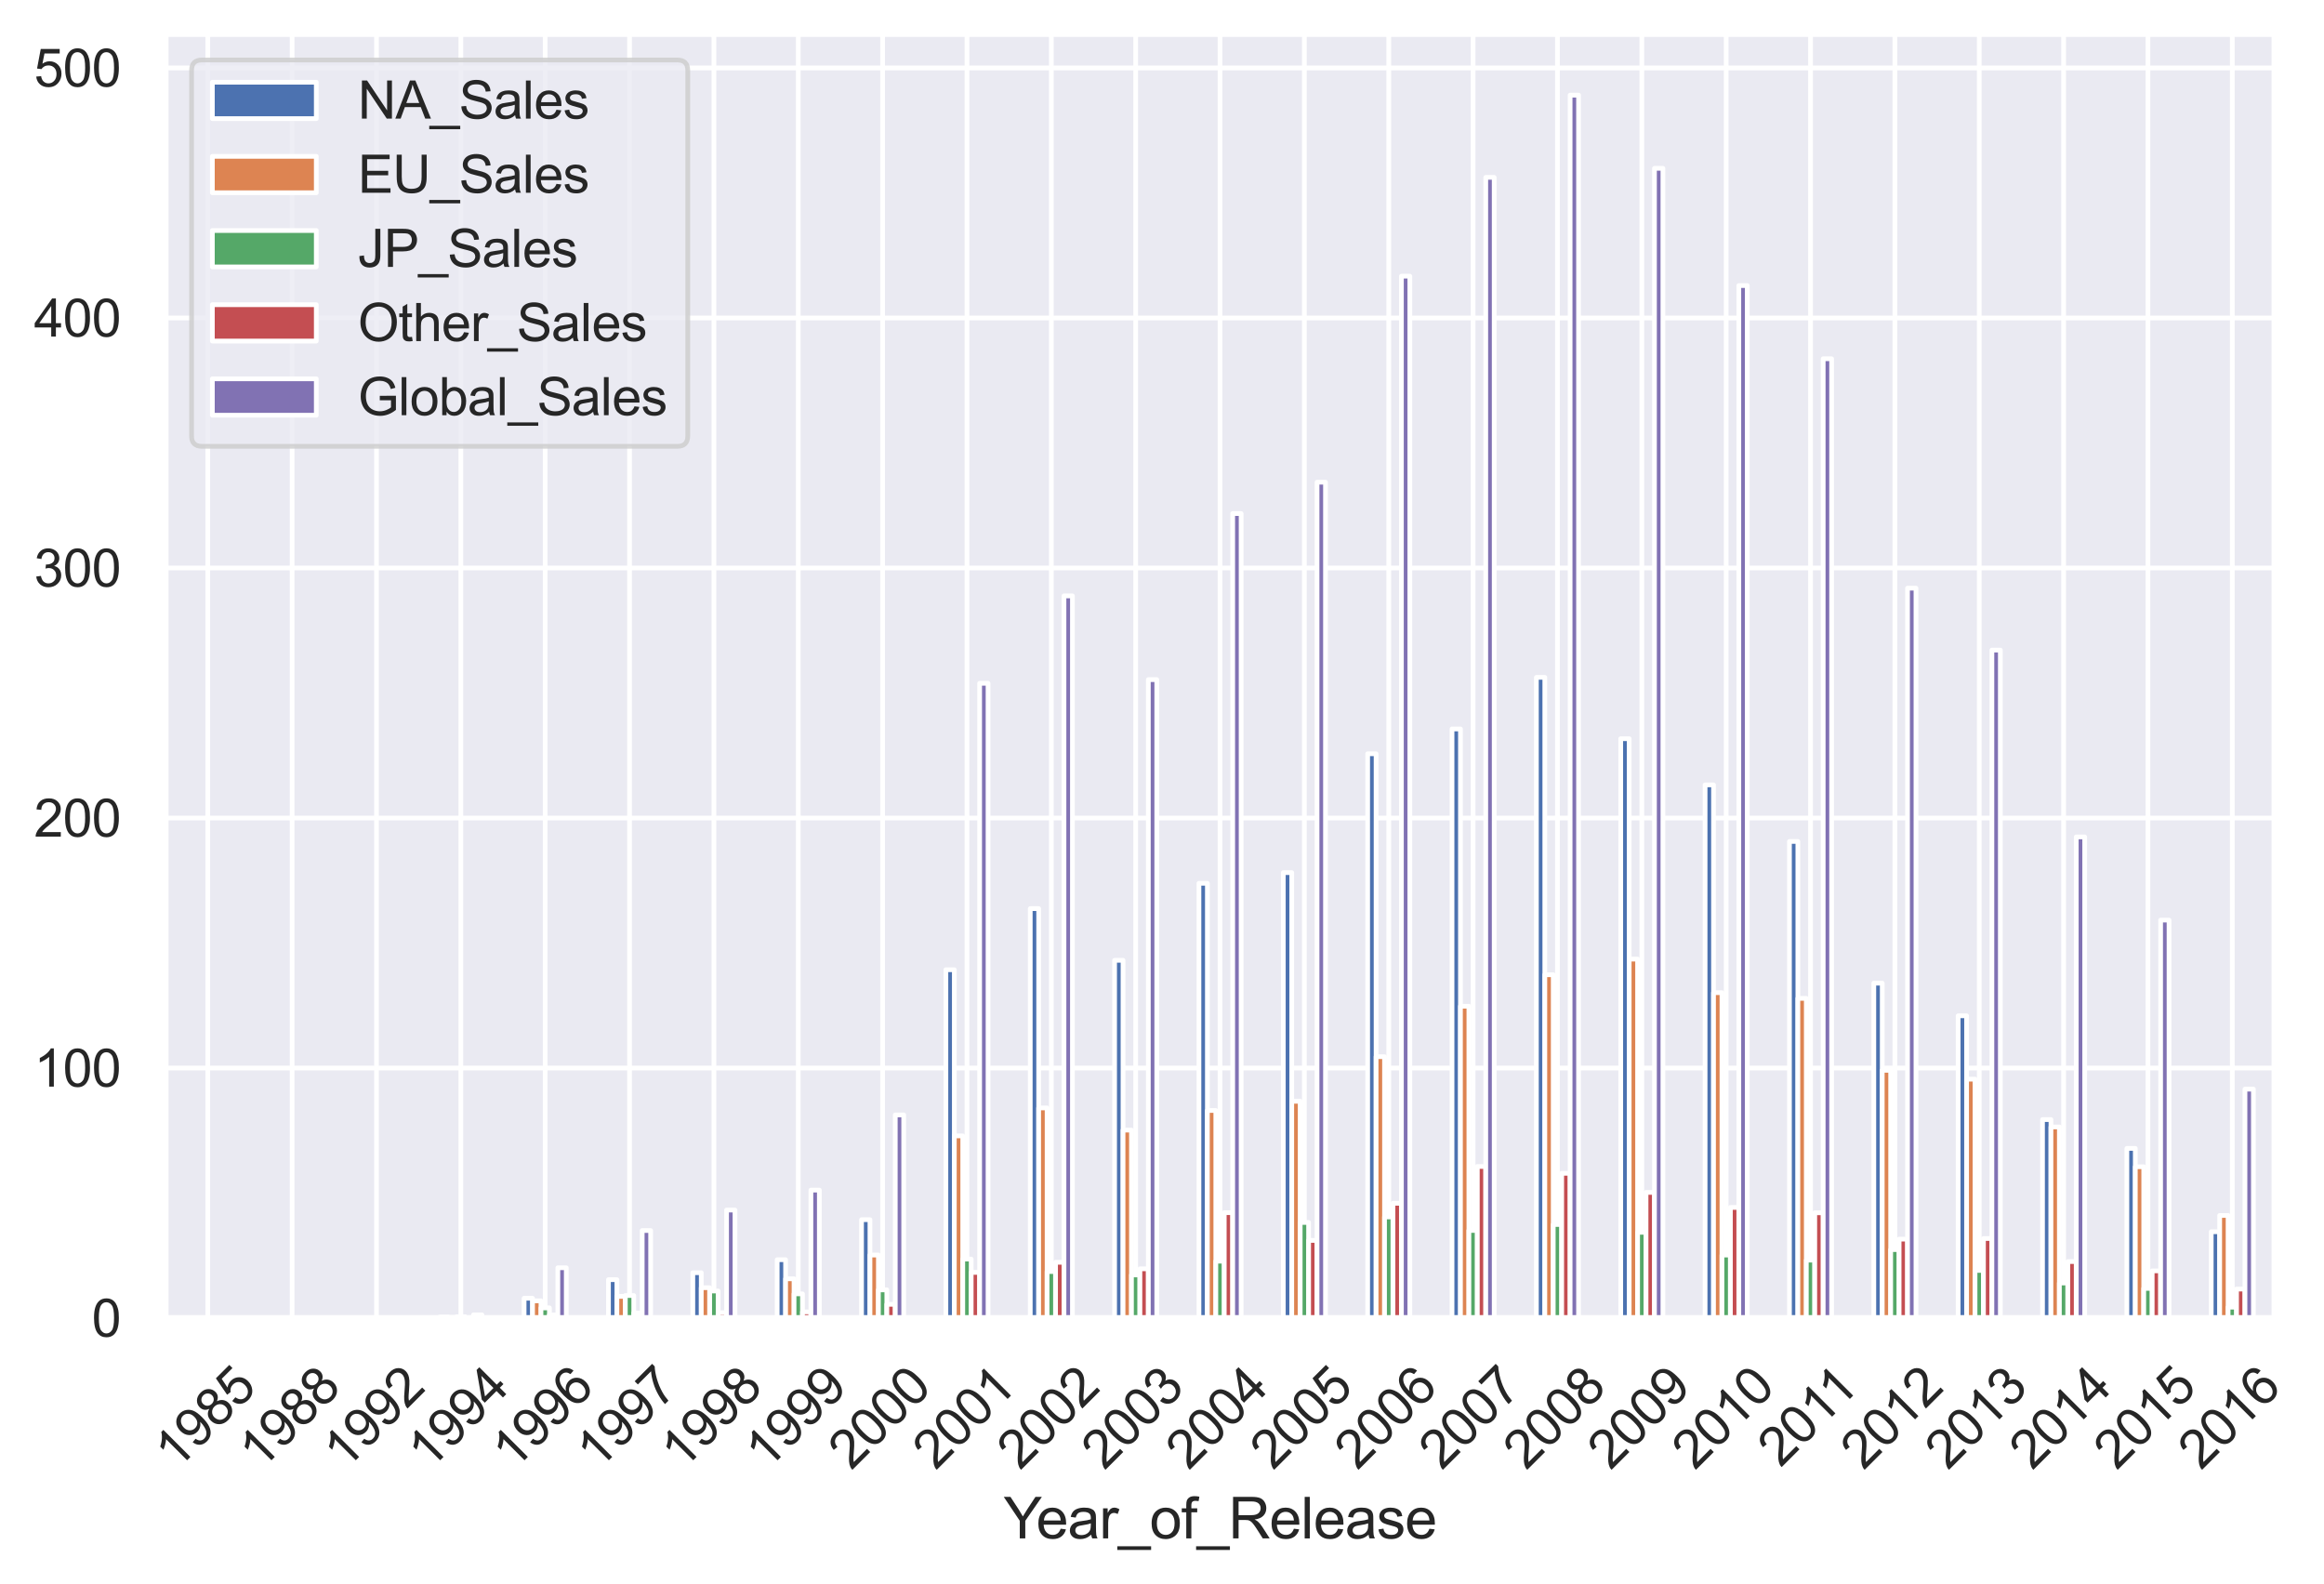 <?xml version="1.0" encoding="utf-8" standalone="no"?>
<!DOCTYPE svg PUBLIC "-//W3C//DTD SVG 1.1//EN"
  "http://www.w3.org/Graphics/SVG/1.1/DTD/svg11.dtd">
<svg xmlns:xlink="http://www.w3.org/1999/xlink" width="491.931pt" height="335.236pt" viewBox="0 0 491.931 335.236" xmlns="http://www.w3.org/2000/svg" version="1.1">
 <defs>
  <style type="text/css">*{stroke-linejoin: round; stroke-linecap: butt}</style>
 </defs>
 <g id="figure_1">
  <g id="patch_1">
   <path d="M 0 335.236 
L 491.931 335.236 
L 491.931 0 
L 0 0 
z
" style="fill: #ffffff"/>
  </g>
  <g id="axes_1">
   <g id="patch_2">
    <path d="M 35.051 279 
L 481.451 279 
L 481.451 7.2 
L 35.051 7.2 
z
" style="fill: #eaeaf2"/>
   </g>
   <g id="matplotlib.axis_1">
    <g id="xtick_1">
     <g id="line2d_1">
      <path d="M 43.979 279 
L 43.979 7.2 
" clip-path="url(#p3cbbf054e8)" style="fill: none; stroke: #ffffff; stroke-linecap: round"/>
     </g>
     <g id="text_1">
      <!-- 1985 -->
      <g style="fill: #262626" transform="translate(37.339 311.369)rotate(-45)scale(0.11 -0.11)">
       <defs>
        <path id="ArialMT-31" d="M 2384 0 
L 1822 0 
L 1822 3584 
Q 1619 3391 1289 3197 
Q 959 3003 697 2906 
L 697 3450 
Q 1169 3672 1522 3987 
Q 1875 4303 2022 4600 
L 2384 4600 
L 2384 0 
z
" transform="scale(0.016)"/>
        <path id="ArialMT-39" d="M 350 1059 
L 891 1109 
Q 959 728 1153 556 
Q 1347 384 1650 384 
Q 1909 384 2104 503 
Q 2300 622 2425 820 
Q 2550 1019 2634 1356 
Q 2719 1694 2719 2044 
Q 2719 2081 2716 2156 
Q 2547 1888 2255 1720 
Q 1963 1553 1622 1553 
Q 1053 1553 659 1965 
Q 266 2378 266 3053 
Q 266 3750 677 4175 
Q 1088 4600 1706 4600 
Q 2153 4600 2523 4359 
Q 2894 4119 3086 3673 
Q 3278 3228 3278 2384 
Q 3278 1506 3087 986 
Q 2897 466 2520 194 
Q 2144 -78 1638 -78 
Q 1100 -78 759 220 
Q 419 519 350 1059 
z
M 2653 3081 
Q 2653 3566 2395 3850 
Q 2138 4134 1775 4134 
Q 1400 4134 1122 3828 
Q 844 3522 844 3034 
Q 844 2597 1108 2323 
Q 1372 2050 1759 2050 
Q 2150 2050 2401 2323 
Q 2653 2597 2653 3081 
z
" transform="scale(0.016)"/>
        <path id="ArialMT-38" d="M 1131 2484 
Q 781 2613 612 2850 
Q 444 3088 444 3419 
Q 444 3919 803 4259 
Q 1163 4600 1759 4600 
Q 2359 4600 2725 4251 
Q 3091 3903 3091 3403 
Q 3091 3084 2923 2848 
Q 2756 2613 2416 2484 
Q 2838 2347 3058 2040 
Q 3278 1734 3278 1309 
Q 3278 722 2862 322 
Q 2447 -78 1769 -78 
Q 1091 -78 675 323 
Q 259 725 259 1325 
Q 259 1772 486 2073 
Q 713 2375 1131 2484 
z
M 1019 3438 
Q 1019 3113 1228 2906 
Q 1438 2700 1772 2700 
Q 2097 2700 2305 2904 
Q 2513 3109 2513 3406 
Q 2513 3716 2298 3927 
Q 2084 4138 1766 4138 
Q 1444 4138 1231 3931 
Q 1019 3725 1019 3438 
z
M 838 1322 
Q 838 1081 952 856 
Q 1066 631 1291 507 
Q 1516 384 1775 384 
Q 2178 384 2440 643 
Q 2703 903 2703 1303 
Q 2703 1709 2433 1975 
Q 2163 2241 1756 2241 
Q 1359 2241 1098 1978 
Q 838 1716 838 1322 
z
" transform="scale(0.016)"/>
        <path id="ArialMT-35" d="M 266 1200 
L 856 1250 
Q 922 819 1161 601 
Q 1400 384 1738 384 
Q 2144 384 2425 690 
Q 2706 997 2706 1503 
Q 2706 1984 2436 2262 
Q 2166 2541 1728 2541 
Q 1456 2541 1237 2417 
Q 1019 2294 894 2097 
L 366 2166 
L 809 4519 
L 3088 4519 
L 3088 3981 
L 1259 3981 
L 1013 2750 
Q 1425 3038 1878 3038 
Q 2478 3038 2890 2622 
Q 3303 2206 3303 1553 
Q 3303 931 2941 478 
Q 2500 -78 1738 -78 
Q 1113 -78 717 272 
Q 322 622 266 1200 
z
" transform="scale(0.016)"/>
       </defs>
       <use xlink:href="#ArialMT-31"/>
       <use xlink:href="#ArialMT-39" x="55.615"/>
       <use xlink:href="#ArialMT-38" x="111.23"/>
       <use xlink:href="#ArialMT-35" x="166.846"/>
      </g>
     </g>
    </g>
    <g id="xtick_2">
     <g id="line2d_2">
      <path d="M 61.835 279 
L 61.835 7.2 
" clip-path="url(#p3cbbf054e8)" style="fill: none; stroke: #ffffff; stroke-linecap: round"/>
     </g>
     <g id="text_2">
      <!-- 1988 -->
      <g style="fill: #262626" transform="translate(55.195 311.369)rotate(-45)scale(0.11 -0.11)">
       <use xlink:href="#ArialMT-31"/>
       <use xlink:href="#ArialMT-39" x="55.615"/>
       <use xlink:href="#ArialMT-38" x="111.23"/>
       <use xlink:href="#ArialMT-38" x="166.846"/>
      </g>
     </g>
    </g>
    <g id="xtick_3">
     <g id="line2d_3">
      <path d="M 79.691 279 
L 79.691 7.2 
" clip-path="url(#p3cbbf054e8)" style="fill: none; stroke: #ffffff; stroke-linecap: round"/>
     </g>
     <g id="text_3">
      <!-- 1992 -->
      <g style="fill: #262626" transform="translate(73.051 311.369)rotate(-45)scale(0.11 -0.11)">
       <defs>
        <path id="ArialMT-32" d="M 3222 541 
L 3222 0 
L 194 0 
Q 188 203 259 391 
Q 375 700 629 1000 
Q 884 1300 1366 1694 
Q 2113 2306 2375 2664 
Q 2638 3022 2638 3341 
Q 2638 3675 2398 3904 
Q 2159 4134 1775 4134 
Q 1369 4134 1125 3890 
Q 881 3647 878 3216 
L 300 3275 
Q 359 3922 746 4261 
Q 1134 4600 1788 4600 
Q 2447 4600 2831 4234 
Q 3216 3869 3216 3328 
Q 3216 3053 3103 2787 
Q 2991 2522 2730 2228 
Q 2469 1934 1863 1422 
Q 1356 997 1212 845 
Q 1069 694 975 541 
L 3222 541 
z
" transform="scale(0.016)"/>
       </defs>
       <use xlink:href="#ArialMT-31"/>
       <use xlink:href="#ArialMT-39" x="55.615"/>
       <use xlink:href="#ArialMT-39" x="111.23"/>
       <use xlink:href="#ArialMT-32" x="166.846"/>
      </g>
     </g>
    </g>
    <g id="xtick_4">
     <g id="line2d_4">
      <path d="M 97.547 279 
L 97.547 7.2 
" clip-path="url(#p3cbbf054e8)" style="fill: none; stroke: #ffffff; stroke-linecap: round"/>
     </g>
     <g id="text_4">
      <!-- 1994 -->
      <g style="fill: #262626" transform="translate(90.907 311.369)rotate(-45)scale(0.11 -0.11)">
       <defs>
        <path id="ArialMT-34" d="M 2069 0 
L 2069 1097 
L 81 1097 
L 81 1613 
L 2172 4581 
L 2631 4581 
L 2631 1613 
L 3250 1613 
L 3250 1097 
L 2631 1097 
L 2631 0 
L 2069 0 
z
M 2069 1613 
L 2069 3678 
L 634 1613 
L 2069 1613 
z
" transform="scale(0.016)"/>
       </defs>
       <use xlink:href="#ArialMT-31"/>
       <use xlink:href="#ArialMT-39" x="55.615"/>
       <use xlink:href="#ArialMT-39" x="111.23"/>
       <use xlink:href="#ArialMT-34" x="166.846"/>
      </g>
     </g>
    </g>
    <g id="xtick_5">
     <g id="line2d_5">
      <path d="M 115.403 279 
L 115.403 7.2 
" clip-path="url(#p3cbbf054e8)" style="fill: none; stroke: #ffffff; stroke-linecap: round"/>
     </g>
     <g id="text_5">
      <!-- 1996 -->
      <g style="fill: #262626" transform="translate(108.763 311.369)rotate(-45)scale(0.11 -0.11)">
       <defs>
        <path id="ArialMT-36" d="M 3184 3459 
L 2625 3416 
Q 2550 3747 2413 3897 
Q 2184 4138 1850 4138 
Q 1581 4138 1378 3988 
Q 1113 3794 959 3422 
Q 806 3050 800 2363 
Q 1003 2672 1297 2822 
Q 1591 2972 1913 2972 
Q 2475 2972 2870 2558 
Q 3266 2144 3266 1488 
Q 3266 1056 3080 686 
Q 2894 316 2569 119 
Q 2244 -78 1831 -78 
Q 1128 -78 684 439 
Q 241 956 241 2144 
Q 241 3472 731 4075 
Q 1159 4600 1884 4600 
Q 2425 4600 2770 4297 
Q 3116 3994 3184 3459 
z
M 888 1484 
Q 888 1194 1011 928 
Q 1134 663 1356 523 
Q 1578 384 1822 384 
Q 2178 384 2434 671 
Q 2691 959 2691 1453 
Q 2691 1928 2437 2201 
Q 2184 2475 1800 2475 
Q 1419 2475 1153 2201 
Q 888 1928 888 1484 
z
" transform="scale(0.016)"/>
       </defs>
       <use xlink:href="#ArialMT-31"/>
       <use xlink:href="#ArialMT-39" x="55.615"/>
       <use xlink:href="#ArialMT-39" x="111.23"/>
       <use xlink:href="#ArialMT-36" x="166.846"/>
      </g>
     </g>
    </g>
    <g id="xtick_6">
     <g id="line2d_6">
      <path d="M 133.259 279 
L 133.259 7.2 
" clip-path="url(#p3cbbf054e8)" style="fill: none; stroke: #ffffff; stroke-linecap: round"/>
     </g>
     <g id="text_6">
      <!-- 1997 -->
      <g style="fill: #262626" transform="translate(126.619 311.369)rotate(-45)scale(0.11 -0.11)">
       <defs>
        <path id="ArialMT-37" d="M 303 3981 
L 303 4522 
L 3269 4522 
L 3269 4084 
Q 2831 3619 2401 2847 
Q 1972 2075 1738 1259 
Q 1569 684 1522 0 
L 944 0 
Q 953 541 1156 1306 
Q 1359 2072 1739 2783 
Q 2119 3494 2547 3981 
L 303 3981 
z
" transform="scale(0.016)"/>
       </defs>
       <use xlink:href="#ArialMT-31"/>
       <use xlink:href="#ArialMT-39" x="55.615"/>
       <use xlink:href="#ArialMT-39" x="111.23"/>
       <use xlink:href="#ArialMT-37" x="166.846"/>
      </g>
     </g>
    </g>
    <g id="xtick_7">
     <g id="line2d_7">
      <path d="M 151.115 279 
L 151.115 7.2 
" clip-path="url(#p3cbbf054e8)" style="fill: none; stroke: #ffffff; stroke-linecap: round"/>
     </g>
     <g id="text_7">
      <!-- 1998 -->
      <g style="fill: #262626" transform="translate(144.475 311.369)rotate(-45)scale(0.11 -0.11)">
       <use xlink:href="#ArialMT-31"/>
       <use xlink:href="#ArialMT-39" x="55.615"/>
       <use xlink:href="#ArialMT-39" x="111.23"/>
       <use xlink:href="#ArialMT-38" x="166.846"/>
      </g>
     </g>
    </g>
    <g id="xtick_8">
     <g id="line2d_8">
      <path d="M 168.971 279 
L 168.971 7.2 
" clip-path="url(#p3cbbf054e8)" style="fill: none; stroke: #ffffff; stroke-linecap: round"/>
     </g>
     <g id="text_8">
      <!-- 1999 -->
      <g style="fill: #262626" transform="translate(162.331 311.369)rotate(-45)scale(0.11 -0.11)">
       <use xlink:href="#ArialMT-31"/>
       <use xlink:href="#ArialMT-39" x="55.615"/>
       <use xlink:href="#ArialMT-39" x="111.23"/>
       <use xlink:href="#ArialMT-39" x="166.846"/>
      </g>
     </g>
    </g>
    <g id="xtick_9">
     <g id="line2d_9">
      <path d="M 186.827 279 
L 186.827 7.2 
" clip-path="url(#p3cbbf054e8)" style="fill: none; stroke: #ffffff; stroke-linecap: round"/>
     </g>
     <g id="text_9">
      <!-- 2000 -->
      <g style="fill: #262626" transform="translate(180.187 311.369)rotate(-45)scale(0.11 -0.11)">
       <defs>
        <path id="ArialMT-30" d="M 266 2259 
Q 266 3072 433 3567 
Q 600 4063 929 4331 
Q 1259 4600 1759 4600 
Q 2128 4600 2406 4451 
Q 2684 4303 2865 4023 
Q 3047 3744 3150 3342 
Q 3253 2941 3253 2259 
Q 3253 1453 3087 958 
Q 2922 463 2592 192 
Q 2263 -78 1759 -78 
Q 1097 -78 719 397 
Q 266 969 266 2259 
z
M 844 2259 
Q 844 1131 1108 757 
Q 1372 384 1759 384 
Q 2147 384 2411 759 
Q 2675 1134 2675 2259 
Q 2675 3391 2411 3762 
Q 2147 4134 1753 4134 
Q 1366 4134 1134 3806 
Q 844 3388 844 2259 
z
" transform="scale(0.016)"/>
       </defs>
       <use xlink:href="#ArialMT-32"/>
       <use xlink:href="#ArialMT-30" x="55.615"/>
       <use xlink:href="#ArialMT-30" x="111.23"/>
       <use xlink:href="#ArialMT-30" x="166.846"/>
      </g>
     </g>
    </g>
    <g id="xtick_10">
     <g id="line2d_10">
      <path d="M 204.683 279 
L 204.683 7.2 
" clip-path="url(#p3cbbf054e8)" style="fill: none; stroke: #ffffff; stroke-linecap: round"/>
     </g>
     <g id="text_10">
      <!-- 2001 -->
      <g style="fill: #262626" transform="translate(198.043 311.369)rotate(-45)scale(0.11 -0.11)">
       <use xlink:href="#ArialMT-32"/>
       <use xlink:href="#ArialMT-30" x="55.615"/>
       <use xlink:href="#ArialMT-30" x="111.23"/>
       <use xlink:href="#ArialMT-31" x="166.846"/>
      </g>
     </g>
    </g>
    <g id="xtick_11">
     <g id="line2d_11">
      <path d="M 222.539 279 
L 222.539 7.2 
" clip-path="url(#p3cbbf054e8)" style="fill: none; stroke: #ffffff; stroke-linecap: round"/>
     </g>
     <g id="text_11">
      <!-- 2002 -->
      <g style="fill: #262626" transform="translate(215.899 311.369)rotate(-45)scale(0.11 -0.11)">
       <use xlink:href="#ArialMT-32"/>
       <use xlink:href="#ArialMT-30" x="55.615"/>
       <use xlink:href="#ArialMT-30" x="111.23"/>
       <use xlink:href="#ArialMT-32" x="166.846"/>
      </g>
     </g>
    </g>
    <g id="xtick_12">
     <g id="line2d_12">
      <path d="M 240.395 279 
L 240.395 7.2 
" clip-path="url(#p3cbbf054e8)" style="fill: none; stroke: #ffffff; stroke-linecap: round"/>
     </g>
     <g id="text_12">
      <!-- 2003 -->
      <g style="fill: #262626" transform="translate(233.755 311.369)rotate(-45)scale(0.11 -0.11)">
       <defs>
        <path id="ArialMT-33" d="M 269 1209 
L 831 1284 
Q 928 806 1161 595 
Q 1394 384 1728 384 
Q 2125 384 2398 659 
Q 2672 934 2672 1341 
Q 2672 1728 2419 1979 
Q 2166 2231 1775 2231 
Q 1616 2231 1378 2169 
L 1441 2663 
Q 1497 2656 1531 2656 
Q 1891 2656 2178 2843 
Q 2466 3031 2466 3422 
Q 2466 3731 2256 3934 
Q 2047 4138 1716 4138 
Q 1388 4138 1169 3931 
Q 950 3725 888 3313 
L 325 3413 
Q 428 3978 793 4289 
Q 1159 4600 1703 4600 
Q 2078 4600 2393 4439 
Q 2709 4278 2876 4000 
Q 3044 3722 3044 3409 
Q 3044 3113 2884 2869 
Q 2725 2625 2413 2481 
Q 2819 2388 3044 2092 
Q 3269 1797 3269 1353 
Q 3269 753 2831 336 
Q 2394 -81 1725 -81 
Q 1122 -81 723 278 
Q 325 638 269 1209 
z
" transform="scale(0.016)"/>
       </defs>
       <use xlink:href="#ArialMT-32"/>
       <use xlink:href="#ArialMT-30" x="55.615"/>
       <use xlink:href="#ArialMT-30" x="111.23"/>
       <use xlink:href="#ArialMT-33" x="166.846"/>
      </g>
     </g>
    </g>
    <g id="xtick_13">
     <g id="line2d_13">
      <path d="M 258.251 279 
L 258.251 7.2 
" clip-path="url(#p3cbbf054e8)" style="fill: none; stroke: #ffffff; stroke-linecap: round"/>
     </g>
     <g id="text_13">
      <!-- 2004 -->
      <g style="fill: #262626" transform="translate(251.611 311.369)rotate(-45)scale(0.11 -0.11)">
       <use xlink:href="#ArialMT-32"/>
       <use xlink:href="#ArialMT-30" x="55.615"/>
       <use xlink:href="#ArialMT-30" x="111.23"/>
       <use xlink:href="#ArialMT-34" x="166.846"/>
      </g>
     </g>
    </g>
    <g id="xtick_14">
     <g id="line2d_14">
      <path d="M 276.107 279 
L 276.107 7.2 
" clip-path="url(#p3cbbf054e8)" style="fill: none; stroke: #ffffff; stroke-linecap: round"/>
     </g>
     <g id="text_14">
      <!-- 2005 -->
      <g style="fill: #262626" transform="translate(269.467 311.369)rotate(-45)scale(0.11 -0.11)">
       <use xlink:href="#ArialMT-32"/>
       <use xlink:href="#ArialMT-30" x="55.615"/>
       <use xlink:href="#ArialMT-30" x="111.23"/>
       <use xlink:href="#ArialMT-35" x="166.846"/>
      </g>
     </g>
    </g>
    <g id="xtick_15">
     <g id="line2d_15">
      <path d="M 293.963 279 
L 293.963 7.2 
" clip-path="url(#p3cbbf054e8)" style="fill: none; stroke: #ffffff; stroke-linecap: round"/>
     </g>
     <g id="text_15">
      <!-- 2006 -->
      <g style="fill: #262626" transform="translate(287.323 311.369)rotate(-45)scale(0.11 -0.11)">
       <use xlink:href="#ArialMT-32"/>
       <use xlink:href="#ArialMT-30" x="55.615"/>
       <use xlink:href="#ArialMT-30" x="111.23"/>
       <use xlink:href="#ArialMT-36" x="166.846"/>
      </g>
     </g>
    </g>
    <g id="xtick_16">
     <g id="line2d_16">
      <path d="M 311.819 279 
L 311.819 7.2 
" clip-path="url(#p3cbbf054e8)" style="fill: none; stroke: #ffffff; stroke-linecap: round"/>
     </g>
     <g id="text_16">
      <!-- 2007 -->
      <g style="fill: #262626" transform="translate(305.179 311.369)rotate(-45)scale(0.11 -0.11)">
       <use xlink:href="#ArialMT-32"/>
       <use xlink:href="#ArialMT-30" x="55.615"/>
       <use xlink:href="#ArialMT-30" x="111.23"/>
       <use xlink:href="#ArialMT-37" x="166.846"/>
      </g>
     </g>
    </g>
    <g id="xtick_17">
     <g id="line2d_17">
      <path d="M 329.675 279 
L 329.675 7.2 
" clip-path="url(#p3cbbf054e8)" style="fill: none; stroke: #ffffff; stroke-linecap: round"/>
     </g>
     <g id="text_17">
      <!-- 2008 -->
      <g style="fill: #262626" transform="translate(323.035 311.369)rotate(-45)scale(0.11 -0.11)">
       <use xlink:href="#ArialMT-32"/>
       <use xlink:href="#ArialMT-30" x="55.615"/>
       <use xlink:href="#ArialMT-30" x="111.23"/>
       <use xlink:href="#ArialMT-38" x="166.846"/>
      </g>
     </g>
    </g>
    <g id="xtick_18">
     <g id="line2d_18">
      <path d="M 347.531 279 
L 347.531 7.2 
" clip-path="url(#p3cbbf054e8)" style="fill: none; stroke: #ffffff; stroke-linecap: round"/>
     </g>
     <g id="text_18">
      <!-- 2009 -->
      <g style="fill: #262626" transform="translate(340.891 311.369)rotate(-45)scale(0.11 -0.11)">
       <use xlink:href="#ArialMT-32"/>
       <use xlink:href="#ArialMT-30" x="55.615"/>
       <use xlink:href="#ArialMT-30" x="111.23"/>
       <use xlink:href="#ArialMT-39" x="166.846"/>
      </g>
     </g>
    </g>
    <g id="xtick_19">
     <g id="line2d_19">
      <path d="M 365.387 279 
L 365.387 7.2 
" clip-path="url(#p3cbbf054e8)" style="fill: none; stroke: #ffffff; stroke-linecap: round"/>
     </g>
     <g id="text_19">
      <!-- 2010 -->
      <g style="fill: #262626" transform="translate(358.747 311.369)rotate(-45)scale(0.11 -0.11)">
       <use xlink:href="#ArialMT-32"/>
       <use xlink:href="#ArialMT-30" x="55.615"/>
       <use xlink:href="#ArialMT-31" x="111.23"/>
       <use xlink:href="#ArialMT-30" x="166.846"/>
      </g>
     </g>
    </g>
    <g id="xtick_20">
     <g id="line2d_20">
      <path d="M 383.243 279 
L 383.243 7.2 
" clip-path="url(#p3cbbf054e8)" style="fill: none; stroke: #ffffff; stroke-linecap: round"/>
     </g>
     <g id="text_20">
      <!-- 2011 -->
      <g style="fill: #262626" transform="translate(376.89 310.795)rotate(-45)scale(0.11 -0.11)">
       <use xlink:href="#ArialMT-32"/>
       <use xlink:href="#ArialMT-30" x="55.615"/>
       <use xlink:href="#ArialMT-31" x="111.23"/>
       <use xlink:href="#ArialMT-31" x="159.471"/>
      </g>
     </g>
    </g>
    <g id="xtick_21">
     <g id="line2d_21">
      <path d="M 401.099 279 
L 401.099 7.2 
" clip-path="url(#p3cbbf054e8)" style="fill: none; stroke: #ffffff; stroke-linecap: round"/>
     </g>
     <g id="text_21">
      <!-- 2012 -->
      <g style="fill: #262626" transform="translate(394.459 311.369)rotate(-45)scale(0.11 -0.11)">
       <use xlink:href="#ArialMT-32"/>
       <use xlink:href="#ArialMT-30" x="55.615"/>
       <use xlink:href="#ArialMT-31" x="111.23"/>
       <use xlink:href="#ArialMT-32" x="166.846"/>
      </g>
     </g>
    </g>
    <g id="xtick_22">
     <g id="line2d_22">
      <path d="M 418.955 279 
L 418.955 7.2 
" clip-path="url(#p3cbbf054e8)" style="fill: none; stroke: #ffffff; stroke-linecap: round"/>
     </g>
     <g id="text_22">
      <!-- 2013 -->
      <g style="fill: #262626" transform="translate(412.315 311.369)rotate(-45)scale(0.11 -0.11)">
       <use xlink:href="#ArialMT-32"/>
       <use xlink:href="#ArialMT-30" x="55.615"/>
       <use xlink:href="#ArialMT-31" x="111.23"/>
       <use xlink:href="#ArialMT-33" x="166.846"/>
      </g>
     </g>
    </g>
    <g id="xtick_23">
     <g id="line2d_23">
      <path d="M 436.811 279 
L 436.811 7.2 
" clip-path="url(#p3cbbf054e8)" style="fill: none; stroke: #ffffff; stroke-linecap: round"/>
     </g>
     <g id="text_23">
      <!-- 2014 -->
      <g style="fill: #262626" transform="translate(430.171 311.369)rotate(-45)scale(0.11 -0.11)">
       <use xlink:href="#ArialMT-32"/>
       <use xlink:href="#ArialMT-30" x="55.615"/>
       <use xlink:href="#ArialMT-31" x="111.23"/>
       <use xlink:href="#ArialMT-34" x="166.846"/>
      </g>
     </g>
    </g>
    <g id="xtick_24">
     <g id="line2d_24">
      <path d="M 454.667 279 
L 454.667 7.2 
" clip-path="url(#p3cbbf054e8)" style="fill: none; stroke: #ffffff; stroke-linecap: round"/>
     </g>
     <g id="text_24">
      <!-- 2015 -->
      <g style="fill: #262626" transform="translate(448.027 311.369)rotate(-45)scale(0.11 -0.11)">
       <use xlink:href="#ArialMT-32"/>
       <use xlink:href="#ArialMT-30" x="55.615"/>
       <use xlink:href="#ArialMT-31" x="111.23"/>
       <use xlink:href="#ArialMT-35" x="166.846"/>
      </g>
     </g>
    </g>
    <g id="xtick_25">
     <g id="line2d_25">
      <path d="M 472.523 279 
L 472.523 7.2 
" clip-path="url(#p3cbbf054e8)" style="fill: none; stroke: #ffffff; stroke-linecap: round"/>
     </g>
     <g id="text_25">
      <!-- 2016 -->
      <g style="fill: #262626" transform="translate(465.883 311.369)rotate(-45)scale(0.11 -0.11)">
       <use xlink:href="#ArialMT-32"/>
       <use xlink:href="#ArialMT-30" x="55.615"/>
       <use xlink:href="#ArialMT-31" x="111.23"/>
       <use xlink:href="#ArialMT-36" x="166.846"/>
      </g>
     </g>
    </g>
    <g id="text_26">
     <!-- Year_of_Release -->
     <g style="fill: #262626" transform="translate(212.436 325.651)scale(0.12 -0.12)">
      <defs>
       <path id="ArialMT-59" d="M 1784 0 
L 1784 1941 
L 19 4581 
L 756 4581 
L 1659 3200 
Q 1909 2813 2125 2425 
Q 2331 2784 2625 3234 
L 3513 4581 
L 4219 4581 
L 2391 1941 
L 2391 0 
L 1784 0 
z
" transform="scale(0.016)"/>
       <path id="ArialMT-65" d="M 2694 1069 
L 3275 997 
Q 3138 488 2766 206 
Q 2394 -75 1816 -75 
Q 1088 -75 661 373 
Q 234 822 234 1631 
Q 234 2469 665 2931 
Q 1097 3394 1784 3394 
Q 2450 3394 2872 2941 
Q 3294 2488 3294 1666 
Q 3294 1616 3291 1516 
L 816 1516 
Q 847 969 1125 678 
Q 1403 388 1819 388 
Q 2128 388 2347 550 
Q 2566 713 2694 1069 
z
M 847 1978 
L 2700 1978 
Q 2663 2397 2488 2606 
Q 2219 2931 1791 2931 
Q 1403 2931 1139 2672 
Q 875 2413 847 1978 
z
" transform="scale(0.016)"/>
       <path id="ArialMT-61" d="M 2588 409 
Q 2275 144 1986 34 
Q 1697 -75 1366 -75 
Q 819 -75 525 192 
Q 231 459 231 875 
Q 231 1119 342 1320 
Q 453 1522 633 1644 
Q 813 1766 1038 1828 
Q 1203 1872 1538 1913 
Q 2219 1994 2541 2106 
Q 2544 2222 2544 2253 
Q 2544 2597 2384 2738 
Q 2169 2928 1744 2928 
Q 1347 2928 1158 2789 
Q 969 2650 878 2297 
L 328 2372 
Q 403 2725 575 2942 
Q 747 3159 1072 3276 
Q 1397 3394 1825 3394 
Q 2250 3394 2515 3294 
Q 2781 3194 2906 3042 
Q 3031 2891 3081 2659 
Q 3109 2516 3109 2141 
L 3109 1391 
Q 3109 606 3145 398 
Q 3181 191 3288 0 
L 2700 0 
Q 2613 175 2588 409 
z
M 2541 1666 
Q 2234 1541 1622 1453 
Q 1275 1403 1131 1340 
Q 988 1278 909 1158 
Q 831 1038 831 891 
Q 831 666 1001 516 
Q 1172 366 1500 366 
Q 1825 366 2078 508 
Q 2331 650 2450 897 
Q 2541 1088 2541 1459 
L 2541 1666 
z
" transform="scale(0.016)"/>
       <path id="ArialMT-72" d="M 416 0 
L 416 3319 
L 922 3319 
L 922 2816 
Q 1116 3169 1280 3281 
Q 1444 3394 1641 3394 
Q 1925 3394 2219 3213 
L 2025 2691 
Q 1819 2813 1613 2813 
Q 1428 2813 1281 2702 
Q 1134 2591 1072 2394 
Q 978 2094 978 1738 
L 978 0 
L 416 0 
z
" transform="scale(0.016)"/>
       <path id="ArialMT-5f" d="M -97 -1272 
L -97 -866 
L 3631 -866 
L 3631 -1272 
L -97 -1272 
z
" transform="scale(0.016)"/>
       <path id="ArialMT-6f" d="M 213 1659 
Q 213 2581 725 3025 
Q 1153 3394 1769 3394 
Q 2453 3394 2887 2945 
Q 3322 2497 3322 1706 
Q 3322 1066 3130 698 
Q 2938 331 2570 128 
Q 2203 -75 1769 -75 
Q 1072 -75 642 372 
Q 213 819 213 1659 
z
M 791 1659 
Q 791 1022 1069 705 
Q 1347 388 1769 388 
Q 2188 388 2466 706 
Q 2744 1025 2744 1678 
Q 2744 2294 2464 2611 
Q 2184 2928 1769 2928 
Q 1347 2928 1069 2612 
Q 791 2297 791 1659 
z
" transform="scale(0.016)"/>
       <path id="ArialMT-66" d="M 556 0 
L 556 2881 
L 59 2881 
L 59 3319 
L 556 3319 
L 556 3672 
Q 556 4006 616 4169 
Q 697 4388 901 4523 
Q 1106 4659 1475 4659 
Q 1713 4659 2000 4603 
L 1916 4113 
Q 1741 4144 1584 4144 
Q 1328 4144 1222 4034 
Q 1116 3925 1116 3625 
L 1116 3319 
L 1763 3319 
L 1763 2881 
L 1116 2881 
L 1116 0 
L 556 0 
z
" transform="scale(0.016)"/>
       <path id="ArialMT-52" d="M 503 0 
L 503 4581 
L 2534 4581 
Q 3147 4581 3465 4457 
Q 3784 4334 3975 4021 
Q 4166 3709 4166 3331 
Q 4166 2844 3850 2509 
Q 3534 2175 2875 2084 
Q 3116 1969 3241 1856 
Q 3506 1613 3744 1247 
L 4541 0 
L 3778 0 
L 3172 953 
Q 2906 1366 2734 1584 
Q 2563 1803 2427 1890 
Q 2291 1978 2150 2013 
Q 2047 2034 1813 2034 
L 1109 2034 
L 1109 0 
L 503 0 
z
M 1109 2559 
L 2413 2559 
Q 2828 2559 3062 2645 
Q 3297 2731 3419 2920 
Q 3541 3109 3541 3331 
Q 3541 3656 3305 3865 
Q 3069 4075 2559 4075 
L 1109 4075 
L 1109 2559 
z
" transform="scale(0.016)"/>
       <path id="ArialMT-6c" d="M 409 0 
L 409 4581 
L 972 4581 
L 972 0 
L 409 0 
z
" transform="scale(0.016)"/>
       <path id="ArialMT-73" d="M 197 991 
L 753 1078 
Q 800 744 1014 566 
Q 1228 388 1613 388 
Q 2000 388 2187 545 
Q 2375 703 2375 916 
Q 2375 1106 2209 1216 
Q 2094 1291 1634 1406 
Q 1016 1563 777 1677 
Q 538 1791 414 1992 
Q 291 2194 291 2438 
Q 291 2659 392 2848 
Q 494 3038 669 3163 
Q 800 3259 1026 3326 
Q 1253 3394 1513 3394 
Q 1903 3394 2198 3281 
Q 2494 3169 2634 2976 
Q 2775 2784 2828 2463 
L 2278 2388 
Q 2241 2644 2061 2787 
Q 1881 2931 1553 2931 
Q 1166 2931 1000 2803 
Q 834 2675 834 2503 
Q 834 2394 903 2306 
Q 972 2216 1119 2156 
Q 1203 2125 1616 2013 
Q 2213 1853 2448 1751 
Q 2684 1650 2818 1456 
Q 2953 1263 2953 975 
Q 2953 694 2789 445 
Q 2625 197 2315 61 
Q 2006 -75 1616 -75 
Q 969 -75 630 194 
Q 291 463 197 991 
z
" transform="scale(0.016)"/>
      </defs>
      <use xlink:href="#ArialMT-59"/>
      <use xlink:href="#ArialMT-65" x="57.574"/>
      <use xlink:href="#ArialMT-61" x="113.189"/>
      <use xlink:href="#ArialMT-72" x="168.805"/>
      <use xlink:href="#ArialMT-5f" x="202.105"/>
      <use xlink:href="#ArialMT-6f" x="257.721"/>
      <use xlink:href="#ArialMT-66" x="313.336"/>
      <use xlink:href="#ArialMT-5f" x="341.119"/>
      <use xlink:href="#ArialMT-52" x="396.734"/>
      <use xlink:href="#ArialMT-65" x="468.951"/>
      <use xlink:href="#ArialMT-6c" x="524.566"/>
      <use xlink:href="#ArialMT-65" x="546.783"/>
      <use xlink:href="#ArialMT-61" x="602.398"/>
      <use xlink:href="#ArialMT-73" x="658.014"/>
      <use xlink:href="#ArialMT-65" x="708.014"/>
     </g>
    </g>
   </g>
   <g id="matplotlib.axis_2">
    <g id="ytick_1">
     <g id="line2d_26">
      <path d="M 35.051 279 
L 481.451 279 
" clip-path="url(#p3cbbf054e8)" style="fill: none; stroke: #ffffff; stroke-linecap: round"/>
     </g>
     <g id="text_27">
      <!-- 0 -->
      <g style="fill: #262626" transform="translate(19.434 282.937)scale(0.11 -0.11)">
       <use xlink:href="#ArialMT-30"/>
      </g>
     </g>
    </g>
    <g id="ytick_2">
     <g id="line2d_27">
      <path d="M 35.051 226.077 
L 481.451 226.077 
" clip-path="url(#p3cbbf054e8)" style="fill: none; stroke: #ffffff; stroke-linecap: round"/>
     </g>
     <g id="text_28">
      <!-- 100 -->
      <g style="fill: #262626" transform="translate(7.2 230.014)scale(0.11 -0.11)">
       <use xlink:href="#ArialMT-31"/>
       <use xlink:href="#ArialMT-30" x="55.615"/>
       <use xlink:href="#ArialMT-30" x="111.23"/>
      </g>
     </g>
    </g>
    <g id="ytick_3">
     <g id="line2d_28">
      <path d="M 35.051 173.154 
L 481.451 173.154 
" clip-path="url(#p3cbbf054e8)" style="fill: none; stroke: #ffffff; stroke-linecap: round"/>
     </g>
     <g id="text_29">
      <!-- 200 -->
      <g style="fill: #262626" transform="translate(7.2 177.091)scale(0.11 -0.11)">
       <use xlink:href="#ArialMT-32"/>
       <use xlink:href="#ArialMT-30" x="55.615"/>
       <use xlink:href="#ArialMT-30" x="111.23"/>
      </g>
     </g>
    </g>
    <g id="ytick_4">
     <g id="line2d_29">
      <path d="M 35.051 120.231 
L 481.451 120.231 
" clip-path="url(#p3cbbf054e8)" style="fill: none; stroke: #ffffff; stroke-linecap: round"/>
     </g>
     <g id="text_30">
      <!-- 300 -->
      <g style="fill: #262626" transform="translate(7.2 124.168)scale(0.11 -0.11)">
       <use xlink:href="#ArialMT-33"/>
       <use xlink:href="#ArialMT-30" x="55.615"/>
       <use xlink:href="#ArialMT-30" x="111.23"/>
      </g>
     </g>
    </g>
    <g id="ytick_5">
     <g id="line2d_30">
      <path d="M 35.051 67.308 
L 481.451 67.308 
" clip-path="url(#p3cbbf054e8)" style="fill: none; stroke: #ffffff; stroke-linecap: round"/>
     </g>
     <g id="text_31">
      <!-- 400 -->
      <g style="fill: #262626" transform="translate(7.2 71.245)scale(0.11 -0.11)">
       <use xlink:href="#ArialMT-34"/>
       <use xlink:href="#ArialMT-30" x="55.615"/>
       <use xlink:href="#ArialMT-30" x="111.23"/>
      </g>
     </g>
    </g>
    <g id="ytick_6">
     <g id="line2d_31">
      <path d="M 35.051 14.385 
L 481.451 14.385 
" clip-path="url(#p3cbbf054e8)" style="fill: none; stroke: #ffffff; stroke-linecap: round"/>
     </g>
     <g id="text_32">
      <!-- 500 -->
      <g style="fill: #262626" transform="translate(7.2 18.322)scale(0.11 -0.11)">
       <use xlink:href="#ArialMT-35"/>
       <use xlink:href="#ArialMT-30" x="55.615"/>
       <use xlink:href="#ArialMT-30" x="111.23"/>
      </g>
     </g>
    </g>
   </g>
   <g id="patch_3">
    <path d="M 39.515 279 
L 41.301 279 
L 41.301 279 
L 39.515 279 
z
" clip-path="url(#p3cbbf054e8)" style="fill: #4c72b0; stroke: #ffffff; stroke-linejoin: miter"/>
   </g>
   <g id="patch_4">
    <path d="M 57.371 279 
L 59.157 279 
L 59.157 279 
L 57.371 279 
z
" clip-path="url(#p3cbbf054e8)" style="fill: #4c72b0; stroke: #ffffff; stroke-linejoin: miter"/>
   </g>
   <g id="patch_5">
    <path d="M 75.227 279 
L 77.013 279 
L 77.013 278.989 
L 75.227 278.989 
z
" clip-path="url(#p3cbbf054e8)" style="fill: #4c72b0; stroke: #ffffff; stroke-linejoin: miter"/>
   </g>
   <g id="patch_6">
    <path d="M 93.083 279 
L 94.869 279 
L 94.869 278.794 
L 93.083 278.794 
z
" clip-path="url(#p3cbbf054e8)" style="fill: #4c72b0; stroke: #ffffff; stroke-linejoin: miter"/>
   </g>
   <g id="patch_7">
    <path d="M 110.939 279 
L 112.725 279 
L 112.725 274.814 
L 110.939 274.814 
z
" clip-path="url(#p3cbbf054e8)" style="fill: #4c72b0; stroke: #ffffff; stroke-linejoin: miter"/>
   </g>
   <g id="patch_8">
    <path d="M 128.795 279 
L 130.581 279 
L 130.581 270.882 
L 128.795 270.882 
z
" clip-path="url(#p3cbbf054e8)" style="fill: #4c72b0; stroke: #ffffff; stroke-linejoin: miter"/>
   </g>
   <g id="patch_9">
    <path d="M 146.651 279 
L 148.437 279 
L 148.437 269.405 
L 146.651 269.405 
z
" clip-path="url(#p3cbbf054e8)" style="fill: #4c72b0; stroke: #ffffff; stroke-linejoin: miter"/>
   </g>
   <g id="patch_10">
    <path d="M 164.507 279 
L 166.293 279 
L 166.293 266.658 
L 164.507 266.658 
z
" clip-path="url(#p3cbbf054e8)" style="fill: #4c72b0; stroke: #ffffff; stroke-linejoin: miter"/>
   </g>
   <g id="patch_11">
    <path d="M 182.363 279 
L 184.149 279 
L 184.149 258.18 
L 182.363 258.18 
z
" clip-path="url(#p3cbbf054e8)" style="fill: #4c72b0; stroke: #ffffff; stroke-linejoin: miter"/>
   </g>
   <g id="patch_12">
    <path d="M 200.219 279 
L 202.005 279 
L 202.005 205.268 
L 200.219 205.268 
z
" clip-path="url(#p3cbbf054e8)" style="fill: #4c72b0; stroke: #ffffff; stroke-linejoin: miter"/>
   </g>
   <g id="patch_13">
    <path d="M 218.075 279 
L 219.861 279 
L 219.861 192.333 
L 218.075 192.333 
z
" clip-path="url(#p3cbbf054e8)" style="fill: #4c72b0; stroke: #ffffff; stroke-linejoin: miter"/>
   </g>
   <g id="patch_14">
    <path d="M 235.931 279 
L 237.717 279 
L 237.717 203.278 
L 235.931 203.278 
z
" clip-path="url(#p3cbbf054e8)" style="fill: #4c72b0; stroke: #ffffff; stroke-linejoin: miter"/>
   </g>
   <g id="patch_15">
    <path d="M 253.787 279 
L 255.573 279 
L 255.573 186.977 
L 253.787 186.977 
z
" clip-path="url(#p3cbbf054e8)" style="fill: #4c72b0; stroke: #ffffff; stroke-linejoin: miter"/>
   </g>
   <g id="patch_16">
    <path d="M 271.643 279 
L 273.429 279 
L 273.429 184.718 
L 271.643 184.718 
z
" clip-path="url(#p3cbbf054e8)" style="fill: #4c72b0; stroke: #ffffff; stroke-linejoin: miter"/>
   </g>
   <g id="patch_17">
    <path d="M 289.499 279 
L 291.285 279 
L 291.285 159.558 
L 289.499 159.558 
z
" clip-path="url(#p3cbbf054e8)" style="fill: #4c72b0; stroke: #ffffff; stroke-linejoin: miter"/>
   </g>
   <g id="patch_18">
    <path d="M 307.355 279 
L 309.141 279 
L 309.141 154.308 
L 307.355 154.308 
z
" clip-path="url(#p3cbbf054e8)" style="fill: #4c72b0; stroke: #ffffff; stroke-linejoin: miter"/>
   </g>
   <g id="patch_19">
    <path d="M 325.211 279 
L 326.997 279 
L 326.997 143.385 
L 325.211 143.385 
z
" clip-path="url(#p3cbbf054e8)" style="fill: #4c72b0; stroke: #ffffff; stroke-linejoin: miter"/>
   </g>
   <g id="patch_20">
    <path d="M 343.067 279 
L 344.853 279 
L 344.853 156.367 
L 343.067 156.367 
z
" clip-path="url(#p3cbbf054e8)" style="fill: #4c72b0; stroke: #ffffff; stroke-linejoin: miter"/>
   </g>
   <g id="patch_21">
    <path d="M 360.923 279 
L 362.709 279 
L 362.709 166.147 
L 360.923 166.147 
z
" clip-path="url(#p3cbbf054e8)" style="fill: #4c72b0; stroke: #ffffff; stroke-linejoin: miter"/>
   </g>
   <g id="patch_22">
    <path d="M 378.779 279 
L 380.565 279 
L 380.565 178.118 
L 378.779 178.118 
z
" clip-path="url(#p3cbbf054e8)" style="fill: #4c72b0; stroke: #ffffff; stroke-linejoin: miter"/>
   </g>
   <g id="patch_23">
    <path d="M 396.635 279 
L 398.421 279 
L 398.421 208.115 
L 396.635 208.115 
z
" clip-path="url(#p3cbbf054e8)" style="fill: #4c72b0; stroke: #ffffff; stroke-linejoin: miter"/>
   </g>
   <g id="patch_24">
    <path d="M 414.491 279 
L 416.277 279 
L 416.277 215.021 
L 414.491 215.021 
z
" clip-path="url(#p3cbbf054e8)" style="fill: #4c72b0; stroke: #ffffff; stroke-linejoin: miter"/>
   </g>
   <g id="patch_25">
    <path d="M 432.347 279 
L 434.133 279 
L 434.133 236.99 
L 432.347 236.99 
z
" clip-path="url(#p3cbbf054e8)" style="fill: #4c72b0; stroke: #ffffff; stroke-linejoin: miter"/>
   </g>
   <g id="patch_26">
    <path d="M 450.203 279 
L 451.989 279 
L 451.989 243.092 
L 450.203 243.092 
z
" clip-path="url(#p3cbbf054e8)" style="fill: #4c72b0; stroke: #ffffff; stroke-linejoin: miter"/>
   </g>
   <g id="patch_27">
    <path d="M 468.059 279 
L 469.845 279 
L 469.845 260.731 
L 468.059 260.731 
z
" clip-path="url(#p3cbbf054e8)" style="fill: #4c72b0; stroke: #ffffff; stroke-linejoin: miter"/>
   </g>
   <g id="patch_28">
    <path d="M 41.301 279 
L 43.086 279 
L 43.086 278.984 
L 41.301 278.984 
z
" clip-path="url(#p3cbbf054e8)" style="fill: #dd8452; stroke: #ffffff; stroke-linejoin: miter"/>
   </g>
   <g id="patch_29">
    <path d="M 59.157 279 
L 60.942 279 
L 60.942 278.989 
L 59.157 278.989 
z
" clip-path="url(#p3cbbf054e8)" style="fill: #dd8452; stroke: #ffffff; stroke-linejoin: miter"/>
   </g>
   <g id="patch_30">
    <path d="M 77.013 279 
L 78.798 279 
L 78.798 279 
L 77.013 279 
z
" clip-path="url(#p3cbbf054e8)" style="fill: #dd8452; stroke: #ffffff; stroke-linejoin: miter"/>
   </g>
   <g id="patch_31">
    <path d="M 94.869 279 
L 96.654 279 
L 96.654 278.862 
L 94.869 278.862 
z
" clip-path="url(#p3cbbf054e8)" style="fill: #dd8452; stroke: #ffffff; stroke-linejoin: miter"/>
   </g>
   <g id="patch_32">
    <path d="M 112.725 279 
L 114.51 279 
L 114.51 275.359 
L 112.725 275.359 
z
" clip-path="url(#p3cbbf054e8)" style="fill: #dd8452; stroke: #ffffff; stroke-linejoin: miter"/>
   </g>
   <g id="patch_33">
    <path d="M 130.581 279 
L 132.366 279 
L 132.366 274.412 
L 130.581 274.412 
z
" clip-path="url(#p3cbbf054e8)" style="fill: #dd8452; stroke: #ffffff; stroke-linejoin: miter"/>
   </g>
   <g id="patch_34">
    <path d="M 148.437 279 
L 150.222 279 
L 150.222 272.58 
L 148.437 272.58 
z
" clip-path="url(#p3cbbf054e8)" style="fill: #dd8452; stroke: #ffffff; stroke-linejoin: miter"/>
   </g>
   <g id="patch_35">
    <path d="M 166.293 279 
L 168.078 279 
L 168.078 270.696 
L 166.293 270.696 
z
" clip-path="url(#p3cbbf054e8)" style="fill: #dd8452; stroke: #ffffff; stroke-linejoin: miter"/>
   </g>
   <g id="patch_36">
    <path d="M 184.149 279 
L 185.934 279 
L 185.934 265.663 
L 184.149 265.663 
z
" clip-path="url(#p3cbbf054e8)" style="fill: #dd8452; stroke: #ffffff; stroke-linejoin: miter"/>
   </g>
   <g id="patch_37">
    <path d="M 202.005 279 
L 203.79 279 
L 203.79 240.446 
L 202.005 240.446 
z
" clip-path="url(#p3cbbf054e8)" style="fill: #dd8452; stroke: #ffffff; stroke-linejoin: miter"/>
   </g>
   <g id="patch_38">
    <path d="M 219.861 279 
L 221.646 279 
L 221.646 234.529 
L 219.861 234.529 
z
" clip-path="url(#p3cbbf054e8)" style="fill: #dd8452; stroke: #ffffff; stroke-linejoin: miter"/>
   </g>
   <g id="patch_39">
    <path d="M 237.717 279 
L 239.502 279 
L 239.502 239.223 
L 237.717 239.223 
z
" clip-path="url(#p3cbbf054e8)" style="fill: #dd8452; stroke: #ffffff; stroke-linejoin: miter"/>
   </g>
   <g id="patch_40">
    <path d="M 255.573 279 
L 257.358 279 
L 257.358 235.069 
L 255.573 235.069 
z
" clip-path="url(#p3cbbf054e8)" style="fill: #dd8452; stroke: #ffffff; stroke-linejoin: miter"/>
   </g>
   <g id="patch_41">
    <path d="M 273.429 279 
L 275.214 279 
L 275.214 233.116 
L 273.429 233.116 
z
" clip-path="url(#p3cbbf054e8)" style="fill: #dd8452; stroke: #ffffff; stroke-linejoin: miter"/>
   </g>
   <g id="patch_42">
    <path d="M 291.285 279 
L 293.07 279 
L 293.07 223.68 
L 291.285 223.68 
z
" clip-path="url(#p3cbbf054e8)" style="fill: #dd8452; stroke: #ffffff; stroke-linejoin: miter"/>
   </g>
   <g id="patch_43">
    <path d="M 309.141 279 
L 310.926 279 
L 310.926 213 
L 309.141 213 
z
" clip-path="url(#p3cbbf054e8)" style="fill: #dd8452; stroke: #ffffff; stroke-linejoin: miter"/>
   </g>
   <g id="patch_44">
    <path d="M 326.997 279 
L 328.782 279 
L 328.782 206.331 
L 326.997 206.331 
z
" clip-path="url(#p3cbbf054e8)" style="fill: #dd8452; stroke: #ffffff; stroke-linejoin: miter"/>
   </g>
   <g id="patch_45">
    <path d="M 344.853 279 
L 346.638 279 
L 346.638 203.024 
L 344.853 203.024 
z
" clip-path="url(#p3cbbf054e8)" style="fill: #dd8452; stroke: #ffffff; stroke-linejoin: miter"/>
   </g>
   <g id="patch_46">
    <path d="M 362.709 279 
L 364.494 279 
L 364.494 210.131 
L 362.709 210.131 
z
" clip-path="url(#p3cbbf054e8)" style="fill: #dd8452; stroke: #ffffff; stroke-linejoin: miter"/>
   </g>
   <g id="patch_47">
    <path d="M 380.565 279 
L 382.35 279 
L 382.35 211.333 
L 380.565 211.333 
z
" clip-path="url(#p3cbbf054e8)" style="fill: #dd8452; stroke: #ffffff; stroke-linejoin: miter"/>
   </g>
   <g id="patch_48">
    <path d="M 398.421 279 
L 400.206 279 
L 400.206 226.564 
L 398.421 226.564 
z
" clip-path="url(#p3cbbf054e8)" style="fill: #dd8452; stroke: #ffffff; stroke-linejoin: miter"/>
   </g>
   <g id="patch_49">
    <path d="M 416.277 279 
L 418.062 279 
L 418.062 228.437 
L 416.277 228.437 
z
" clip-path="url(#p3cbbf054e8)" style="fill: #dd8452; stroke: #ffffff; stroke-linejoin: miter"/>
   </g>
   <g id="patch_50">
    <path d="M 434.133 279 
L 435.918 279 
L 435.918 238.556 
L 434.133 238.556 
z
" clip-path="url(#p3cbbf054e8)" style="fill: #dd8452; stroke: #ffffff; stroke-linejoin: miter"/>
   </g>
   <g id="patch_51">
    <path d="M 451.989 279 
L 453.774 279 
L 453.774 246.976 
L 451.989 246.976 
z
" clip-path="url(#p3cbbf054e8)" style="fill: #dd8452; stroke: #ffffff; stroke-linejoin: miter"/>
   </g>
   <g id="patch_52">
    <path d="M 469.845 279 
L 471.63 279 
L 471.63 257.286 
L 469.845 257.286 
z
" clip-path="url(#p3cbbf054e8)" style="fill: #dd8452; stroke: #ffffff; stroke-linejoin: miter"/>
   </g>
   <g id="patch_53">
    <path d="M 43.086 279 
L 44.872 279 
L 44.872 279 
L 43.086 279 
z
" clip-path="url(#p3cbbf054e8)" style="fill: #55a868; stroke: #ffffff; stroke-linejoin: miter"/>
   </g>
   <g id="patch_54">
    <path d="M 60.942 279 
L 62.728 279 
L 62.728 279 
L 60.942 279 
z
" clip-path="url(#p3cbbf054e8)" style="fill: #55a868; stroke: #ffffff; stroke-linejoin: miter"/>
   </g>
   <g id="patch_55">
    <path d="M 78.798 279 
L 80.584 279 
L 80.584 279 
L 78.798 279 
z
" clip-path="url(#p3cbbf054e8)" style="fill: #55a868; stroke: #ffffff; stroke-linejoin: miter"/>
   </g>
   <g id="patch_56">
    <path d="M 96.654 279 
L 98.44 279 
L 98.44 278.72 
L 96.654 278.72 
z
" clip-path="url(#p3cbbf054e8)" style="fill: #55a868; stroke: #ffffff; stroke-linejoin: miter"/>
   </g>
   <g id="patch_57">
    <path d="M 114.51 279 
L 116.296 279 
L 116.296 276.851 
L 114.51 276.851 
z
" clip-path="url(#p3cbbf054e8)" style="fill: #55a868; stroke: #ffffff; stroke-linejoin: miter"/>
   </g>
   <g id="patch_58">
    <path d="M 132.366 279 
L 134.152 279 
L 134.152 274.232 
L 132.366 274.232 
z
" clip-path="url(#p3cbbf054e8)" style="fill: #55a868; stroke: #ffffff; stroke-linejoin: miter"/>
   </g>
   <g id="patch_59">
    <path d="M 150.222 279 
L 152.008 279 
L 152.008 273.279 
L 150.222 273.279 
z
" clip-path="url(#p3cbbf054e8)" style="fill: #55a868; stroke: #ffffff; stroke-linejoin: miter"/>
   </g>
   <g id="patch_60">
    <path d="M 168.078 279 
L 169.864 279 
L 169.864 273.882 
L 168.078 273.882 
z
" clip-path="url(#p3cbbf054e8)" style="fill: #55a868; stroke: #ffffff; stroke-linejoin: miter"/>
   </g>
   <g id="patch_61">
    <path d="M 185.934 279 
L 187.72 279 
L 187.72 273.036 
L 185.934 273.036 
z
" clip-path="url(#p3cbbf054e8)" style="fill: #55a868; stroke: #ffffff; stroke-linejoin: miter"/>
   </g>
   <g id="patch_62">
    <path d="M 203.79 279 
L 205.576 279 
L 205.576 266.526 
L 203.79 266.526 
z
" clip-path="url(#p3cbbf054e8)" style="fill: #55a868; stroke: #ffffff; stroke-linejoin: miter"/>
   </g>
   <g id="patch_63">
    <path d="M 221.646 279 
L 223.432 279 
L 223.432 269.151 
L 221.646 269.151 
z
" clip-path="url(#p3cbbf054e8)" style="fill: #55a868; stroke: #ffffff; stroke-linejoin: miter"/>
   </g>
   <g id="patch_64">
    <path d="M 239.502 279 
L 241.288 279 
L 241.288 269.876 
L 239.502 269.876 
z
" clip-path="url(#p3cbbf054e8)" style="fill: #55a868; stroke: #ffffff; stroke-linejoin: miter"/>
   </g>
   <g id="patch_65">
    <path d="M 257.358 279 
L 259.144 279 
L 259.144 266.965 
L 257.358 266.965 
z
" clip-path="url(#p3cbbf054e8)" style="fill: #55a868; stroke: #ffffff; stroke-linejoin: miter"/>
   </g>
   <g id="patch_66">
    <path d="M 275.214 279 
L 277 279 
L 277 258.768 
L 275.214 258.768 
z
" clip-path="url(#p3cbbf054e8)" style="fill: #55a868; stroke: #ffffff; stroke-linejoin: miter"/>
   </g>
   <g id="patch_67">
    <path d="M 293.07 279 
L 294.856 279 
L 294.856 257.603 
L 293.07 257.603 
z
" clip-path="url(#p3cbbf054e8)" style="fill: #55a868; stroke: #ffffff; stroke-linejoin: miter"/>
   </g>
   <g id="patch_68">
    <path d="M 310.926 279 
L 312.712 279 
L 312.712 260.456 
L 310.926 260.456 
z
" clip-path="url(#p3cbbf054e8)" style="fill: #55a868; stroke: #ffffff; stroke-linejoin: miter"/>
   </g>
   <g id="patch_69">
    <path d="M 328.782 279 
L 330.568 279 
L 330.568 259.196 
L 328.782 259.196 
z
" clip-path="url(#p3cbbf054e8)" style="fill: #55a868; stroke: #ffffff; stroke-linejoin: miter"/>
   </g>
   <g id="patch_70">
    <path d="M 346.638 279 
L 348.424 279 
L 348.424 260.858 
L 346.638 260.858 
z
" clip-path="url(#p3cbbf054e8)" style="fill: #55a868; stroke: #ffffff; stroke-linejoin: miter"/>
   </g>
   <g id="patch_71">
    <path d="M 364.494 279 
L 366.28 279 
L 366.28 265.669 
L 364.494 265.669 
z
" clip-path="url(#p3cbbf054e8)" style="fill: #55a868; stroke: #ffffff; stroke-linejoin: miter"/>
   </g>
   <g id="patch_72">
    <path d="M 382.35 279 
L 384.136 279 
L 384.136 266.743 
L 382.35 266.743 
z
" clip-path="url(#p3cbbf054e8)" style="fill: #55a868; stroke: #ffffff; stroke-linejoin: miter"/>
   </g>
   <g id="patch_73">
    <path d="M 400.206 279 
L 401.992 279 
L 401.992 264.52 
L 400.206 264.52 
z
" clip-path="url(#p3cbbf054e8)" style="fill: #55a868; stroke: #ffffff; stroke-linejoin: miter"/>
   </g>
   <g id="patch_74">
    <path d="M 418.062 279 
L 419.848 279 
L 419.848 268.918 
L 418.062 268.918 
z
" clip-path="url(#p3cbbf054e8)" style="fill: #55a868; stroke: #ffffff; stroke-linejoin: miter"/>
   </g>
   <g id="patch_75">
    <path d="M 435.918 279 
L 437.704 279 
L 437.704 271.58 
L 435.918 271.58 
z
" clip-path="url(#p3cbbf054e8)" style="fill: #55a868; stroke: #ffffff; stroke-linejoin: miter"/>
   </g>
   <g id="patch_76">
    <path d="M 453.774 279 
L 455.56 279 
L 455.56 272.729 
L 453.774 272.729 
z
" clip-path="url(#p3cbbf054e8)" style="fill: #55a868; stroke: #ffffff; stroke-linejoin: miter"/>
   </g>
   <g id="patch_77">
    <path d="M 471.63 279 
L 473.416 279 
L 473.416 276.703 
L 471.63 276.703 
z
" clip-path="url(#p3cbbf054e8)" style="fill: #55a868; stroke: #ffffff; stroke-linejoin: miter"/>
   </g>
   <g id="patch_78">
    <path d="M 44.872 279 
L 46.657 279 
L 46.657 278.995 
L 44.872 278.995 
z
" clip-path="url(#p3cbbf054e8)" style="fill: #c44e52; stroke: #ffffff; stroke-linejoin: miter"/>
   </g>
   <g id="patch_79">
    <path d="M 62.728 279 
L 64.513 279 
L 64.513 278.995 
L 62.728 278.995 
z
" clip-path="url(#p3cbbf054e8)" style="fill: #c44e52; stroke: #ffffff; stroke-linejoin: miter"/>
   </g>
   <g id="patch_80">
    <path d="M 80.584 279 
L 82.369 279 
L 82.369 279 
L 80.584 279 
z
" clip-path="url(#p3cbbf054e8)" style="fill: #c44e52; stroke: #ffffff; stroke-linejoin: miter"/>
   </g>
   <g id="patch_81">
    <path d="M 98.44 279 
L 100.225 279 
L 100.225 278.958 
L 98.44 278.958 
z
" clip-path="url(#p3cbbf054e8)" style="fill: #c44e52; stroke: #ffffff; stroke-linejoin: miter"/>
   </g>
   <g id="patch_82">
    <path d="M 116.296 279 
L 118.081 279 
L 118.081 278.344 
L 116.296 278.344 
z
" clip-path="url(#p3cbbf054e8)" style="fill: #c44e52; stroke: #ffffff; stroke-linejoin: miter"/>
   </g>
   <g id="patch_83">
    <path d="M 134.152 279 
L 135.937 279 
L 135.937 277.931 
L 134.152 277.931 
z
" clip-path="url(#p3cbbf054e8)" style="fill: #c44e52; stroke: #ffffff; stroke-linejoin: miter"/>
   </g>
   <g id="patch_84">
    <path d="M 152.008 279 
L 153.793 279 
L 153.793 277.867 
L 152.008 277.867 
z
" clip-path="url(#p3cbbf054e8)" style="fill: #c44e52; stroke: #ffffff; stroke-linejoin: miter"/>
   </g>
   <g id="patch_85">
    <path d="M 169.864 279 
L 171.649 279 
L 171.649 277.703 
L 169.864 277.703 
z
" clip-path="url(#p3cbbf054e8)" style="fill: #c44e52; stroke: #ffffff; stroke-linejoin: miter"/>
   </g>
   <g id="patch_86">
    <path d="M 187.72 279 
L 189.505 279 
L 189.505 276.095 
L 187.72 276.095 
z
" clip-path="url(#p3cbbf054e8)" style="fill: #c44e52; stroke: #ffffff; stroke-linejoin: miter"/>
   </g>
   <g id="patch_87">
    <path d="M 205.576 279 
L 207.361 279 
L 207.361 269.336 
L 205.576 269.336 
z
" clip-path="url(#p3cbbf054e8)" style="fill: #c44e52; stroke: #ffffff; stroke-linejoin: miter"/>
   </g>
   <g id="patch_88">
    <path d="M 223.432 279 
L 225.217 279 
L 225.217 267.198 
L 223.432 267.198 
z
" clip-path="url(#p3cbbf054e8)" style="fill: #c44e52; stroke: #ffffff; stroke-linejoin: miter"/>
   </g>
   <g id="patch_89">
    <path d="M 241.288 279 
L 243.073 279 
L 243.073 268.585 
L 241.288 268.585 
z
" clip-path="url(#p3cbbf054e8)" style="fill: #c44e52; stroke: #ffffff; stroke-linejoin: miter"/>
   </g>
   <g id="patch_90">
    <path d="M 259.144 279 
L 260.929 279 
L 260.929 256.698 
L 259.144 256.698 
z
" clip-path="url(#p3cbbf054e8)" style="fill: #c44e52; stroke: #ffffff; stroke-linejoin: miter"/>
   </g>
   <g id="patch_91">
    <path d="M 277 279 
L 278.785 279 
L 278.785 262.567 
L 277 262.567 
z
" clip-path="url(#p3cbbf054e8)" style="fill: #c44e52; stroke: #ffffff; stroke-linejoin: miter"/>
   </g>
   <g id="patch_92">
    <path d="M 294.856 279 
L 296.641 279 
L 296.641 254.708 
L 294.856 254.708 
z
" clip-path="url(#p3cbbf054e8)" style="fill: #c44e52; stroke: #ffffff; stroke-linejoin: miter"/>
   </g>
   <g id="patch_93">
    <path d="M 312.712 279 
L 314.497 279 
L 314.497 246.918 
L 312.712 246.918 
z
" clip-path="url(#p3cbbf054e8)" style="fill: #c44e52; stroke: #ffffff; stroke-linejoin: miter"/>
   </g>
   <g id="patch_94">
    <path d="M 330.568 279 
L 332.353 279 
L 332.353 248.363 
L 330.568 248.363 
z
" clip-path="url(#p3cbbf054e8)" style="fill: #c44e52; stroke: #ffffff; stroke-linejoin: miter"/>
   </g>
   <g id="patch_95">
    <path d="M 348.424 279 
L 350.209 279 
L 350.209 252.406 
L 348.424 252.406 
z
" clip-path="url(#p3cbbf054e8)" style="fill: #c44e52; stroke: #ffffff; stroke-linejoin: miter"/>
   </g>
   <g id="patch_96">
    <path d="M 366.28 279 
L 368.065 279 
L 368.065 255.587 
L 366.28 255.587 
z
" clip-path="url(#p3cbbf054e8)" style="fill: #c44e52; stroke: #ffffff; stroke-linejoin: miter"/>
   </g>
   <g id="patch_97">
    <path d="M 384.136 279 
L 385.921 279 
L 385.921 256.719 
L 384.136 256.719 
z
" clip-path="url(#p3cbbf054e8)" style="fill: #c44e52; stroke: #ffffff; stroke-linejoin: miter"/>
   </g>
   <g id="patch_98">
    <path d="M 401.992 279 
L 403.777 279 
L 403.777 262.292 
L 401.992 262.292 
z
" clip-path="url(#p3cbbf054e8)" style="fill: #c44e52; stroke: #ffffff; stroke-linejoin: miter"/>
   </g>
   <g id="patch_99">
    <path d="M 419.848 279 
L 421.633 279 
L 421.633 262.17 
L 419.848 262.17 
z
" clip-path="url(#p3cbbf054e8)" style="fill: #c44e52; stroke: #ffffff; stroke-linejoin: miter"/>
   </g>
   <g id="patch_100">
    <path d="M 437.704 279 
L 439.489 279 
L 439.489 267.05 
L 437.704 267.05 
z
" clip-path="url(#p3cbbf054e8)" style="fill: #c44e52; stroke: #ffffff; stroke-linejoin: miter"/>
   </g>
   <g id="patch_101">
    <path d="M 455.56 279 
L 457.345 279 
L 457.345 269.019 
L 455.56 269.019 
z
" clip-path="url(#p3cbbf054e8)" style="fill: #c44e52; stroke: #ffffff; stroke-linejoin: miter"/>
   </g>
   <g id="patch_102">
    <path d="M 473.416 279 
L 475.201 279 
L 475.201 272.866 
L 473.416 272.866 
z
" clip-path="url(#p3cbbf054e8)" style="fill: #c44e52; stroke: #ffffff; stroke-linejoin: miter"/>
   </g>
   <g id="patch_103">
    <path d="M 46.657 279 
L 48.443 279 
L 48.443 278.984 
L 46.657 278.984 
z
" clip-path="url(#p3cbbf054e8)" style="fill: #8172b3; stroke: #ffffff; stroke-linejoin: miter"/>
   </g>
   <g id="patch_104">
    <path d="M 64.513 279 
L 66.299 279 
L 66.299 278.984 
L 64.513 278.984 
z
" clip-path="url(#p3cbbf054e8)" style="fill: #8172b3; stroke: #ffffff; stroke-linejoin: miter"/>
   </g>
   <g id="patch_105">
    <path d="M 82.369 279 
L 84.155 279 
L 84.155 278.984 
L 82.369 278.984 
z
" clip-path="url(#p3cbbf054e8)" style="fill: #8172b3; stroke: #ffffff; stroke-linejoin: miter"/>
   </g>
   <g id="patch_106">
    <path d="M 100.225 279 
L 102.011 279 
L 102.011 278.328 
L 100.225 278.328 
z
" clip-path="url(#p3cbbf054e8)" style="fill: #8172b3; stroke: #ffffff; stroke-linejoin: miter"/>
   </g>
   <g id="patch_107">
    <path d="M 118.081 279 
L 119.867 279 
L 119.867 268.362 
L 118.081 268.362 
z
" clip-path="url(#p3cbbf054e8)" style="fill: #8172b3; stroke: #ffffff; stroke-linejoin: miter"/>
   </g>
   <g id="patch_108">
    <path d="M 135.937 279 
L 137.723 279 
L 137.723 260.472 
L 135.937 260.472 
z
" clip-path="url(#p3cbbf054e8)" style="fill: #8172b3; stroke: #ffffff; stroke-linejoin: miter"/>
   </g>
   <g id="patch_109">
    <path d="M 153.793 279 
L 155.579 279 
L 155.579 256.148 
L 153.793 256.148 
z
" clip-path="url(#p3cbbf054e8)" style="fill: #8172b3; stroke: #ffffff; stroke-linejoin: miter"/>
   </g>
   <g id="patch_110">
    <path d="M 171.649 279 
L 173.435 279 
L 173.435 251.919 
L 171.649 251.919 
z
" clip-path="url(#p3cbbf054e8)" style="fill: #8172b3; stroke: #ffffff; stroke-linejoin: miter"/>
   </g>
   <g id="patch_111">
    <path d="M 189.505 279 
L 191.291 279 
L 191.291 236.005 
L 189.505 236.005 
z
" clip-path="url(#p3cbbf054e8)" style="fill: #8172b3; stroke: #ffffff; stroke-linejoin: miter"/>
   </g>
   <g id="patch_112">
    <path d="M 207.361 279 
L 209.147 279 
L 209.147 144.639 
L 207.361 144.639 
z
" clip-path="url(#p3cbbf054e8)" style="fill: #8172b3; stroke: #ffffff; stroke-linejoin: miter"/>
   </g>
   <g id="patch_113">
    <path d="M 225.217 279 
L 227.003 279 
L 227.003 126.137 
L 225.217 126.137 
z
" clip-path="url(#p3cbbf054e8)" style="fill: #8172b3; stroke: #ffffff; stroke-linejoin: miter"/>
   </g>
   <g id="patch_114">
    <path d="M 243.073 279 
L 244.859 279 
L 244.859 143.861 
L 243.073 143.861 
z
" clip-path="url(#p3cbbf054e8)" style="fill: #8172b3; stroke: #ffffff; stroke-linejoin: miter"/>
   </g>
   <g id="patch_115">
    <path d="M 260.929 279 
L 262.715 279 
L 262.715 108.704 
L 260.929 108.704 
z
" clip-path="url(#p3cbbf054e8)" style="fill: #8172b3; stroke: #ffffff; stroke-linejoin: miter"/>
   </g>
   <g id="patch_116">
    <path d="M 278.785 279 
L 280.571 279 
L 280.571 102.068 
L 278.785 102.068 
z
" clip-path="url(#p3cbbf054e8)" style="fill: #8172b3; stroke: #ffffff; stroke-linejoin: miter"/>
   </g>
   <g id="patch_117">
    <path d="M 296.641 279 
L 298.427 279 
L 298.427 58.459 
L 296.641 58.459 
z
" clip-path="url(#p3cbbf054e8)" style="fill: #8172b3; stroke: #ffffff; stroke-linejoin: miter"/>
   </g>
   <g id="patch_118">
    <path d="M 314.497 279 
L 316.283 279 
L 316.283 37.549 
L 314.497 37.549 
z
" clip-path="url(#p3cbbf054e8)" style="fill: #8172b3; stroke: #ffffff; stroke-linejoin: miter"/>
   </g>
   <g id="patch_119">
    <path d="M 332.353 279 
L 334.139 279 
L 334.139 20.143 
L 332.353 20.143 
z
" clip-path="url(#p3cbbf054e8)" style="fill: #8172b3; stroke: #ffffff; stroke-linejoin: miter"/>
   </g>
   <g id="patch_120">
    <path d="M 350.209 279 
L 351.995 279 
L 351.995 35.633 
L 350.209 35.633 
z
" clip-path="url(#p3cbbf054e8)" style="fill: #8172b3; stroke: #ffffff; stroke-linejoin: miter"/>
   </g>
   <g id="patch_121">
    <path d="M 368.065 279 
L 369.851 279 
L 369.851 60.449 
L 368.065 60.449 
z
" clip-path="url(#p3cbbf054e8)" style="fill: #8172b3; stroke: #ffffff; stroke-linejoin: miter"/>
   </g>
   <g id="patch_122">
    <path d="M 385.921 279 
L 387.707 279 
L 387.707 75.94 
L 385.921 75.94 
z
" clip-path="url(#p3cbbf054e8)" style="fill: #8172b3; stroke: #ffffff; stroke-linejoin: miter"/>
   </g>
   <g id="patch_123">
    <path d="M 403.777 279 
L 405.563 279 
L 405.563 124.502 
L 403.777 124.502 
z
" clip-path="url(#p3cbbf054e8)" style="fill: #8172b3; stroke: #ffffff; stroke-linejoin: miter"/>
   </g>
   <g id="patch_124">
    <path d="M 421.633 279 
L 423.419 279 
L 423.419 137.606 
L 421.633 137.606 
z
" clip-path="url(#p3cbbf054e8)" style="fill: #8172b3; stroke: #ffffff; stroke-linejoin: miter"/>
   </g>
   <g id="patch_125">
    <path d="M 439.489 279 
L 441.275 279 
L 441.275 177.16 
L 439.489 177.16 
z
" clip-path="url(#p3cbbf054e8)" style="fill: #8172b3; stroke: #ffffff; stroke-linejoin: miter"/>
   </g>
   <g id="patch_126">
    <path d="M 457.345 279 
L 459.131 279 
L 459.131 194.768 
L 457.345 194.768 
z
" clip-path="url(#p3cbbf054e8)" style="fill: #8172b3; stroke: #ffffff; stroke-linejoin: miter"/>
   </g>
   <g id="patch_127">
    <path d="M 475.201 279 
L 476.987 279 
L 476.987 230.544 
L 475.201 230.544 
z
" clip-path="url(#p3cbbf054e8)" style="fill: #8172b3; stroke: #ffffff; stroke-linejoin: miter"/>
   </g>
   <g id="patch_128">
    <path d="M 35.051 279 
L 35.051 7.2 
" style="fill: none; stroke: #ffffff; stroke-width: 1.25; stroke-linejoin: miter; stroke-linecap: square"/>
   </g>
   <g id="patch_129">
    <path d="M 481.451 279 
L 481.451 7.2 
" style="fill: none; stroke: #ffffff; stroke-width: 1.25; stroke-linejoin: miter; stroke-linecap: square"/>
   </g>
   <g id="patch_130">
    <path d="M 35.051 279 
L 481.451 279 
" style="fill: none; stroke: #ffffff; stroke-width: 1.25; stroke-linejoin: miter; stroke-linecap: square"/>
   </g>
   <g id="patch_131">
    <path d="M 35.051 7.2 
L 481.451 7.2 
" style="fill: none; stroke: #ffffff; stroke-width: 1.25; stroke-linejoin: miter; stroke-linecap: square"/>
   </g>
   <g id="legend_1">
    <g id="patch_132">
     <path d="M 42.751 94.476 
L 143.379 94.476 
Q 145.579 94.476 145.579 92.276 
L 145.579 14.9 
Q 145.579 12.7 143.379 12.7 
L 42.751 12.7 
Q 40.551 12.7 40.551 14.9 
L 40.551 92.276 
Q 40.551 94.476 42.751 94.476 
z
" style="fill: #eaeaf2; opacity: 0.8; stroke: #cccccc; stroke-linejoin: miter"/>
    </g>
    <g id="patch_133">
     <path d="M 44.951 25.108 
L 66.951 25.108 
L 66.951 17.408 
L 44.951 17.408 
z
" style="fill: #4c72b0; stroke: #ffffff; stroke-linejoin: miter"/>
    </g>
    <g id="text_33">
     <!-- NA_Sales -->
     <g style="fill: #262626" transform="translate(75.751 25.108)scale(0.11 -0.11)">
      <defs>
       <path id="ArialMT-4e" d="M 488 0 
L 488 4581 
L 1109 4581 
L 3516 984 
L 3516 4581 
L 4097 4581 
L 4097 0 
L 3475 0 
L 1069 3600 
L 1069 0 
L 488 0 
z
" transform="scale(0.016)"/>
       <path id="ArialMT-41" d="M -9 0 
L 1750 4581 
L 2403 4581 
L 4278 0 
L 3588 0 
L 3053 1388 
L 1138 1388 
L 634 0 
L -9 0 
z
M 1313 1881 
L 2866 1881 
L 2388 3150 
Q 2169 3728 2063 4100 
Q 1975 3659 1816 3225 
L 1313 1881 
z
" transform="scale(0.016)"/>
       <path id="ArialMT-53" d="M 288 1472 
L 859 1522 
Q 900 1178 1048 958 
Q 1197 738 1509 602 
Q 1822 466 2213 466 
Q 2559 466 2825 569 
Q 3091 672 3220 851 
Q 3350 1031 3350 1244 
Q 3350 1459 3225 1620 
Q 3100 1781 2813 1891 
Q 2628 1963 1997 2114 
Q 1366 2266 1113 2400 
Q 784 2572 623 2826 
Q 463 3081 463 3397 
Q 463 3744 659 4045 
Q 856 4347 1234 4503 
Q 1613 4659 2075 4659 
Q 2584 4659 2973 4495 
Q 3363 4331 3572 4012 
Q 3781 3694 3797 3291 
L 3216 3247 
Q 3169 3681 2898 3903 
Q 2628 4125 2100 4125 
Q 1550 4125 1298 3923 
Q 1047 3722 1047 3438 
Q 1047 3191 1225 3031 
Q 1400 2872 2139 2705 
Q 2878 2538 3153 2413 
Q 3553 2228 3743 1945 
Q 3934 1663 3934 1294 
Q 3934 928 3725 604 
Q 3516 281 3123 101 
Q 2731 -78 2241 -78 
Q 1619 -78 1198 103 
Q 778 284 539 648 
Q 300 1013 288 1472 
z
" transform="scale(0.016)"/>
      </defs>
      <use xlink:href="#ArialMT-4e"/>
      <use xlink:href="#ArialMT-41" x="72.217"/>
      <use xlink:href="#ArialMT-5f" x="138.916"/>
      <use xlink:href="#ArialMT-53" x="194.531"/>
      <use xlink:href="#ArialMT-61" x="261.23"/>
      <use xlink:href="#ArialMT-6c" x="316.846"/>
      <use xlink:href="#ArialMT-65" x="339.062"/>
      <use xlink:href="#ArialMT-73" x="394.678"/>
     </g>
    </g>
    <g id="patch_134">
     <path d="M 44.951 40.802 
L 66.951 40.802 
L 66.951 33.102 
L 44.951 33.102 
z
" style="fill: #dd8452; stroke: #ffffff; stroke-linejoin: miter"/>
    </g>
    <g id="text_34">
     <!-- EU_Sales -->
     <g style="fill: #262626" transform="translate(75.751 40.802)scale(0.11 -0.11)">
      <defs>
       <path id="ArialMT-45" d="M 506 0 
L 506 4581 
L 3819 4581 
L 3819 4041 
L 1113 4041 
L 1113 2638 
L 3647 2638 
L 3647 2100 
L 1113 2100 
L 1113 541 
L 3925 541 
L 3925 0 
L 506 0 
z
" transform="scale(0.016)"/>
       <path id="ArialMT-55" d="M 3500 4581 
L 4106 4581 
L 4106 1934 
Q 4106 1244 3950 837 
Q 3794 431 3386 176 
Q 2978 -78 2316 -78 
Q 1672 -78 1262 144 
Q 853 366 678 786 
Q 503 1206 503 1934 
L 503 4581 
L 1109 4581 
L 1109 1938 
Q 1109 1341 1220 1058 
Q 1331 775 1601 622 
Q 1872 469 2263 469 
Q 2931 469 3215 772 
Q 3500 1075 3500 1938 
L 3500 4581 
z
" transform="scale(0.016)"/>
      </defs>
      <use xlink:href="#ArialMT-45"/>
      <use xlink:href="#ArialMT-55" x="66.699"/>
      <use xlink:href="#ArialMT-5f" x="138.916"/>
      <use xlink:href="#ArialMT-53" x="194.531"/>
      <use xlink:href="#ArialMT-61" x="261.23"/>
      <use xlink:href="#ArialMT-6c" x="316.846"/>
      <use xlink:href="#ArialMT-65" x="339.062"/>
      <use xlink:href="#ArialMT-73" x="394.678"/>
     </g>
    </g>
    <g id="patch_135">
     <path d="M 44.951 56.495 
L 66.951 56.495 
L 66.951 48.795 
L 44.951 48.795 
z
" style="fill: #55a868; stroke: #ffffff; stroke-linejoin: miter"/>
    </g>
    <g id="text_35">
     <!-- JP_Sales -->
     <g style="fill: #262626" transform="translate(75.751 56.495)scale(0.11 -0.11)">
      <defs>
       <path id="ArialMT-4a" d="M 184 1300 
L 731 1375 
Q 753 850 928 656 
Q 1103 463 1413 463 
Q 1641 463 1806 567 
Q 1972 672 2034 851 
Q 2097 1031 2097 1425 
L 2097 4581 
L 2703 4581 
L 2703 1459 
Q 2703 884 2564 568 
Q 2425 253 2123 87 
Q 1822 -78 1416 -78 
Q 813 -78 492 269 
Q 172 616 184 1300 
z
" transform="scale(0.016)"/>
       <path id="ArialMT-50" d="M 494 0 
L 494 4581 
L 2222 4581 
Q 2678 4581 2919 4538 
Q 3256 4481 3484 4323 
Q 3713 4166 3852 3881 
Q 3991 3597 3991 3256 
Q 3991 2672 3619 2267 
Q 3247 1863 2275 1863 
L 1100 1863 
L 1100 0 
L 494 0 
z
M 1100 2403 
L 2284 2403 
Q 2872 2403 3119 2622 
Q 3366 2841 3366 3238 
Q 3366 3525 3220 3729 
Q 3075 3934 2838 4000 
Q 2684 4041 2272 4041 
L 1100 4041 
L 1100 2403 
z
" transform="scale(0.016)"/>
      </defs>
      <use xlink:href="#ArialMT-4a"/>
      <use xlink:href="#ArialMT-50" x="50"/>
      <use xlink:href="#ArialMT-5f" x="116.699"/>
      <use xlink:href="#ArialMT-53" x="172.314"/>
      <use xlink:href="#ArialMT-61" x="239.014"/>
      <use xlink:href="#ArialMT-6c" x="294.629"/>
      <use xlink:href="#ArialMT-65" x="316.846"/>
      <use xlink:href="#ArialMT-73" x="372.461"/>
     </g>
    </g>
    <g id="patch_136">
     <path d="M 44.951 72.196 
L 66.951 72.196 
L 66.951 64.496 
L 44.951 64.496 
z
" style="fill: #c44e52; stroke: #ffffff; stroke-linejoin: miter"/>
    </g>
    <g id="text_36">
     <!-- Other_Sales -->
     <g style="fill: #262626" transform="translate(75.751 72.196)scale(0.11 -0.11)">
      <defs>
       <path id="ArialMT-4f" d="M 309 2231 
Q 309 3372 921 4017 
Q 1534 4663 2503 4663 
Q 3138 4663 3647 4359 
Q 4156 4056 4423 3514 
Q 4691 2972 4691 2284 
Q 4691 1588 4409 1038 
Q 4128 488 3612 205 
Q 3097 -78 2500 -78 
Q 1853 -78 1343 234 
Q 834 547 571 1087 
Q 309 1628 309 2231 
z
M 934 2222 
Q 934 1394 1379 917 
Q 1825 441 2497 441 
Q 3181 441 3623 922 
Q 4066 1403 4066 2288 
Q 4066 2847 3877 3264 
Q 3688 3681 3323 3911 
Q 2959 4141 2506 4141 
Q 1863 4141 1398 3698 
Q 934 3256 934 2222 
z
" transform="scale(0.016)"/>
       <path id="ArialMT-74" d="M 1650 503 
L 1731 6 
Q 1494 -44 1306 -44 
Q 1000 -44 831 53 
Q 663 150 594 308 
Q 525 466 525 972 
L 525 2881 
L 113 2881 
L 113 3319 
L 525 3319 
L 525 4141 
L 1084 4478 
L 1084 3319 
L 1650 3319 
L 1650 2881 
L 1084 2881 
L 1084 941 
Q 1084 700 1114 631 
Q 1144 563 1211 522 
Q 1278 481 1403 481 
Q 1497 481 1650 503 
z
" transform="scale(0.016)"/>
       <path id="ArialMT-68" d="M 422 0 
L 422 4581 
L 984 4581 
L 984 2938 
Q 1378 3394 1978 3394 
Q 2347 3394 2619 3248 
Q 2891 3103 3008 2847 
Q 3125 2591 3125 2103 
L 3125 0 
L 2563 0 
L 2563 2103 
Q 2563 2525 2380 2717 
Q 2197 2909 1863 2909 
Q 1613 2909 1392 2779 
Q 1172 2650 1078 2428 
Q 984 2206 984 1816 
L 984 0 
L 422 0 
z
" transform="scale(0.016)"/>
      </defs>
      <use xlink:href="#ArialMT-4f"/>
      <use xlink:href="#ArialMT-74" x="77.783"/>
      <use xlink:href="#ArialMT-68" x="105.566"/>
      <use xlink:href="#ArialMT-65" x="161.182"/>
      <use xlink:href="#ArialMT-72" x="216.797"/>
      <use xlink:href="#ArialMT-5f" x="250.098"/>
      <use xlink:href="#ArialMT-53" x="305.713"/>
      <use xlink:href="#ArialMT-61" x="372.412"/>
      <use xlink:href="#ArialMT-6c" x="428.027"/>
      <use xlink:href="#ArialMT-65" x="450.244"/>
      <use xlink:href="#ArialMT-73" x="505.859"/>
     </g>
    </g>
    <g id="patch_137">
     <path d="M 44.951 87.89 
L 66.951 87.89 
L 66.951 80.19 
L 44.951 80.19 
z
" style="fill: #8172b3; stroke: #ffffff; stroke-linejoin: miter"/>
    </g>
    <g id="text_37">
     <!-- Global_Sales -->
     <g style="fill: #262626" transform="translate(75.751 87.89)scale(0.11 -0.11)">
      <defs>
       <path id="ArialMT-47" d="M 2638 1797 
L 2638 2334 
L 4578 2338 
L 4578 638 
Q 4131 281 3656 101 
Q 3181 -78 2681 -78 
Q 2006 -78 1454 211 
Q 903 500 622 1047 
Q 341 1594 341 2269 
Q 341 2938 620 3517 
Q 900 4097 1425 4378 
Q 1950 4659 2634 4659 
Q 3131 4659 3532 4498 
Q 3934 4338 4162 4050 
Q 4391 3763 4509 3300 
L 3963 3150 
Q 3859 3500 3706 3700 
Q 3553 3900 3268 4020 
Q 2984 4141 2638 4141 
Q 2222 4141 1919 4014 
Q 1616 3888 1430 3681 
Q 1244 3475 1141 3228 
Q 966 2803 966 2306 
Q 966 1694 1177 1281 
Q 1388 869 1791 669 
Q 2194 469 2647 469 
Q 3041 469 3416 620 
Q 3791 772 3984 944 
L 3984 1797 
L 2638 1797 
z
" transform="scale(0.016)"/>
       <path id="ArialMT-62" d="M 941 0 
L 419 0 
L 419 4581 
L 981 4581 
L 981 2947 
Q 1338 3394 1891 3394 
Q 2197 3394 2470 3270 
Q 2744 3147 2920 2923 
Q 3097 2700 3197 2384 
Q 3297 2069 3297 1709 
Q 3297 856 2875 390 
Q 2453 -75 1863 -75 
Q 1275 -75 941 416 
L 941 0 
z
M 934 1684 
Q 934 1088 1097 822 
Q 1363 388 1816 388 
Q 2184 388 2453 708 
Q 2722 1028 2722 1663 
Q 2722 2313 2464 2622 
Q 2206 2931 1841 2931 
Q 1472 2931 1203 2611 
Q 934 2291 934 1684 
z
" transform="scale(0.016)"/>
      </defs>
      <use xlink:href="#ArialMT-47"/>
      <use xlink:href="#ArialMT-6c" x="77.783"/>
      <use xlink:href="#ArialMT-6f" x="100"/>
      <use xlink:href="#ArialMT-62" x="155.615"/>
      <use xlink:href="#ArialMT-61" x="211.23"/>
      <use xlink:href="#ArialMT-6c" x="266.846"/>
      <use xlink:href="#ArialMT-5f" x="289.062"/>
      <use xlink:href="#ArialMT-53" x="344.678"/>
      <use xlink:href="#ArialMT-61" x="411.377"/>
      <use xlink:href="#ArialMT-6c" x="466.992"/>
      <use xlink:href="#ArialMT-65" x="489.209"/>
      <use xlink:href="#ArialMT-73" x="544.824"/>
     </g>
    </g>
   </g>
  </g>
 </g>
 <defs>
  <clipPath id="p3cbbf054e8">
   <rect x="35.051" y="7.2" width="446.4" height="271.8"/>
  </clipPath>
 </defs>
</svg>
